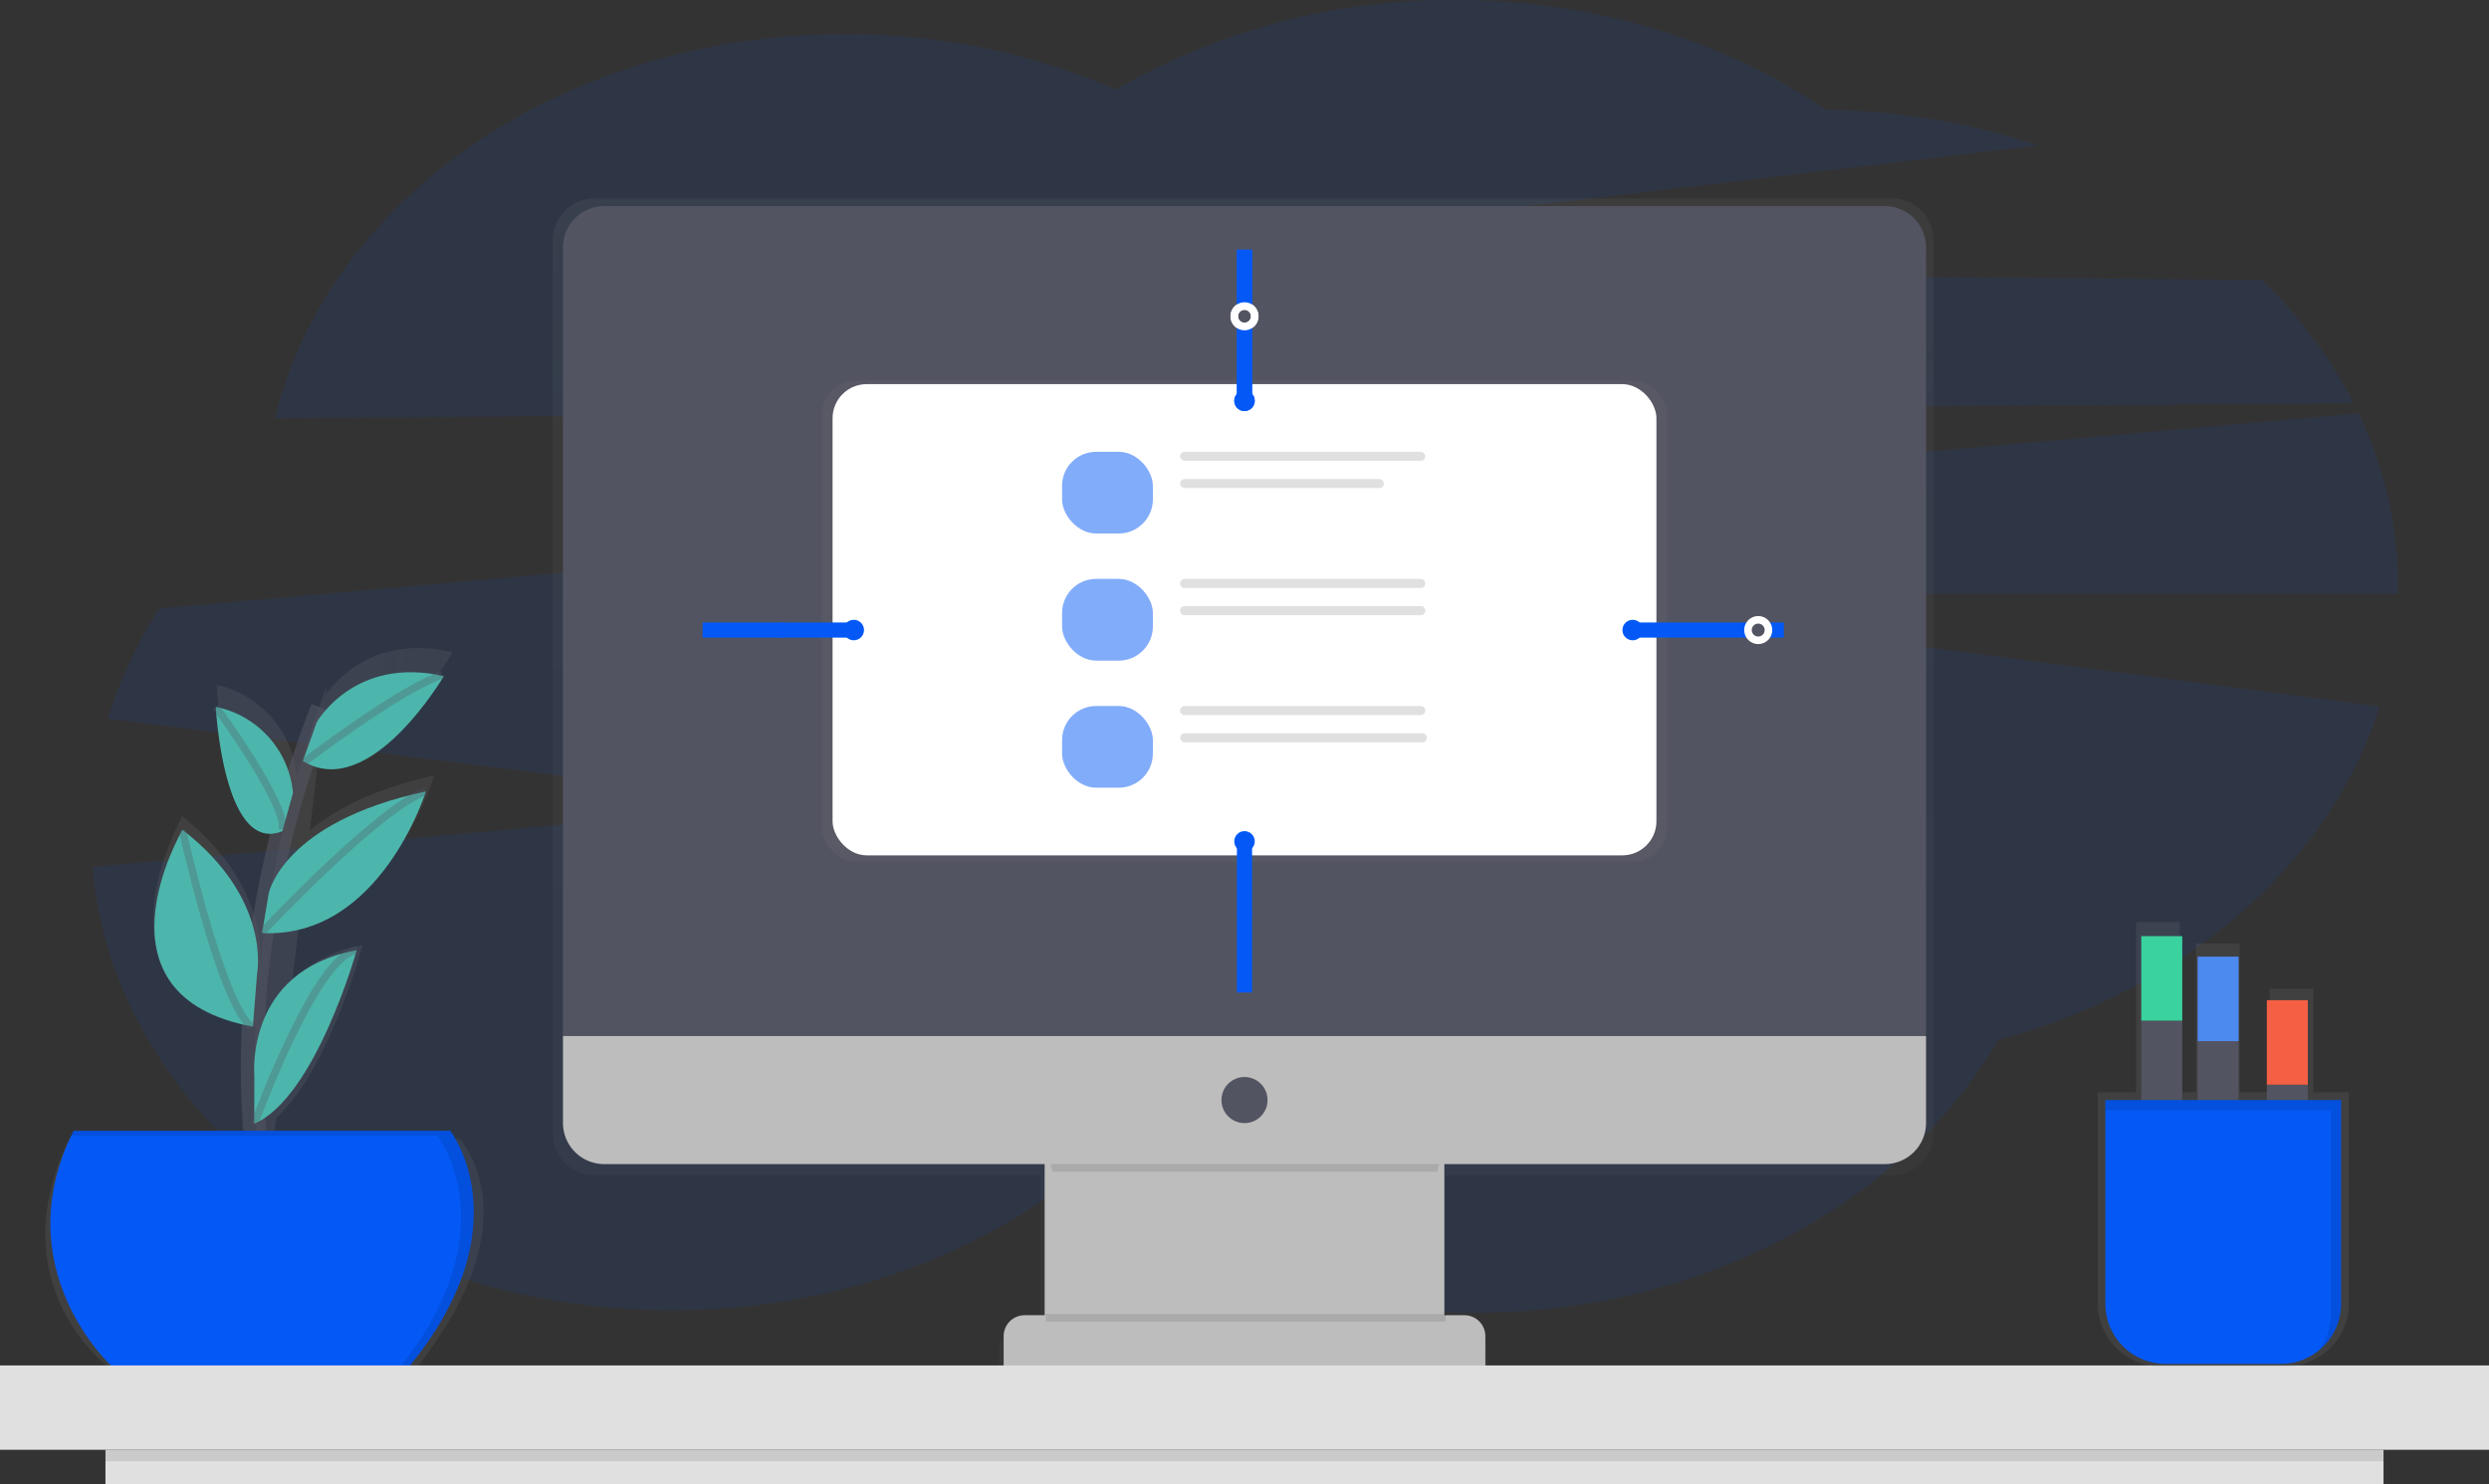 <svg xmlns="http://www.w3.org/2000/svg" xmlns:xlink="http://www.w3.org/1999/xlink" width="328.5" height="195.954" viewBox="0 0 328.5 195.954"><rect x="0" y="0" width="328.5" height="195.954" fill="#333333" stroke="none"/><defs><style>.a,.j{fill:#0459f6;}.a,.e,.r{opacity:0.1;}.b{opacity:0.7;}.c{fill:url(#a);}.d{fill:#bdbdbd;}.f{fill:#535461;}.g{opacity:0.5;}.h{fill:url(#b);}.i{fill:#fff;}.k{fill:#e0e0e0;}.l,.m,.o,.q{fill:none;stroke-miterlimit:10;}.l{stroke:#0459f6;stroke-width:2px;}.m{stroke:#fff;}.n{fill:url(#c);}.o,.q{stroke:#535461;}.o{stroke-width:3px;opacity:0.6;}.p{fill:#4db6ac;}.q{opacity:0.3;}.s{fill:url(#d);}.t{fill:#3ad29f;}.u{fill:#4d8af0;}.v{fill:#f55f44;}</style><linearGradient id="a" x1="0.712" y1="-0.35" x2="0.712" y2="0.65" gradientUnits="objectBoundingBox"><stop offset="0" stop-color="gray" stop-opacity="0.251"/><stop offset="0.54" stop-color="gray" stop-opacity="0.122"/><stop offset="1" stop-color="gray" stop-opacity="0.102"/></linearGradient><linearGradient id="b" x1="0.5" y1="0.927" x2="0.5" y2="1.927" xlink:href="#a"/><linearGradient id="c" x1="0.668" y1="-0.664" x2="1.668" y2="-0.664" xlink:href="#a"/><linearGradient id="d" x1="1.167" y1="-2" x2="2.167" y2="-2" xlink:href="#a"/></defs><path class="a" d="M419.027,26.029A62.289,62.289,0,0,0,406.955,9.77L239.5,8.375,377.371-7.995A90.838,90.838,0,0,0,349.4-12.686C336.125-21.747,319.066-27.2,300.458-27.2a87.948,87.948,0,0,0-44.72,11.829,89.732,89.732,0,0,0-35.844-7.3c-37.207,0-68.21,21.785-75.166,50.677Z" transform="translate(-108.413 27.195)"/><path class="a" d="M384.726,141.238a53.053,53.053,0,0,0-5.219-22.868L89.284,144.133a56.473,56.473,0,0,0-6.8,14.517l89.874,11.326-91.923,8.259c2.766,32.7,35.931,58.532,76.445,58.532,20.393,0,38.922-6.546,52.653-17.218,13.774,10.874,32.473,17.555,53.095,17.555,30.583,0,56.981-14.722,69.273-36.009,24.661-6.617,43.818-23.234,50.375-44.017l-113.657-14.9H384.726Z" transform="translate(-68.226 -63.792)"/><g class="b" transform="translate(72.947 26.199)"><path class="c" d="M392.472,0H221.235a5.536,5.536,0,0,0-5.515,5.553V123.407a5.536,5.536,0,0,0,5.515,5.553h58.894V149.3h-2.685a2.806,2.806,0,0,0-2.8,2.817h0V156.2h5.482v2.414h53.449V156.2h5.482V152.12a2.807,2.807,0,0,0-2.8-2.817h-2.526v-.176h-.172V128.96h58.907a5.536,5.536,0,0,0,5.515-5.553V5.553A5.536,5.536,0,0,0,392.472,0Z" transform="translate(-215.72)"/></g><rect class="d" width="52.753" height="31.111" transform="translate(137.874 151.656)"/><g class="e" transform="translate(137.705 150.303)"><path d="M408.427,371.4h50.781c.612-2.661,1.1-4.4,1.1-4.4H407.22S407.764,368.728,408.427,371.4Z" transform="translate(-407.22 -367)"/></g><path class="f" d="M225.164,3H394.176a5.444,5.444,0,0,1,5.444,5.444V112.563H219.72V8.444A5.444,5.444,0,0,1,225.164,3Z" transform="translate(-145.42 24.213)"/><path class="d" d="M394.176,343.908H225.164a5.444,5.444,0,0,1-5.444-5.444V327h179.9v11.464A5.444,5.444,0,0,1,394.176,343.908Z" transform="translate(-145.42 -190.223)"/><circle class="f" cx="3.043" cy="3.043" r="3.043" transform="translate(161.207 142.187)"/><path class="d" d="M394.483,436h58.048a2.763,2.763,0,0,1,2.763,2.763v4H391.72v-4A2.763,2.763,0,0,1,394.483,436Z" transform="translate(-259.257 -262.364)"/><g class="g" transform="translate(108.454 50.249)"><rect class="h" width="111.592" height="63.493" rx="4.5"/></g><rect class="i" width="108.731" height="62.208" rx="4.5" transform="translate(109.884 50.715)"/><g class="g" transform="translate(140.173 59.646)"><rect class="j" width="11.984" height="10.787" rx="4.5" transform="translate(0 0)"/></g><rect class="k" width="32.358" height="1.197" rx="0.599" transform="translate(155.752 59.646)"/><rect class="k" width="26.897" height="1.197" rx="0.599" transform="translate(155.752 63.244)"/><g class="g" transform="translate(140.173 76.426)"><rect class="j" width="11.984" height="10.787" rx="4.5"/></g><path class="k" d="M461.189,148.53H492.35a.6.6,0,0,1,.6.6h0a.6.6,0,0,1-.6.6H461.189a.6.6,0,0,1-.6-.6h0A.6.6,0,0,1,461.189,148.53Z" transform="translate(-304.838 -72.104)"/><path class="k" d="M461.189,159.16H492.35a.6.6,0,0,1,.6.6h0a.6.6,0,0,1-.6.6H461.189a.6.6,0,0,1-.6-.6h0A.6.6,0,0,1,461.189,159.16Z" transform="translate(-304.838 -79.14)"/><g class="g" transform="translate(140.173 93.205)"><rect class="j" width="11.984" height="10.787" rx="4.5"/></g><path class="k" d="M461.189,198.15H492.35a.6.6,0,0,1,.6.6h0a.6.6,0,0,1-.6.6H461.189a.6.6,0,0,1-.6-.6h0A.6.6,0,0,1,461.189,198.15Z" transform="translate(-304.838 -104.945)"/><rect class="k" width="32.575" height="1.197" rx="0.599" transform="translate(155.752 96.8)"/><line class="l" y1="7.439" transform="translate(164.25 32.962)"/><line class="l" y1="9.763" transform="translate(164.25 43.151)"/><circle class="j" cx="1.353" cy="1.353" r="1.353" transform="translate(162.897 51.561)"/><circle class="m" cx="1.353" cy="1.353" r="1.353" transform="translate(162.897 40.402)"/><line class="l" y1="7.439" transform="translate(164.25 32.962)"/><line class="l" y1="9.763" transform="translate(164.25 43.151)"/><circle class="j" cx="1.353" cy="1.353" r="1.353" transform="translate(162.897 51.561)"/><circle class="m" cx="1.353" cy="1.353" r="1.353" transform="translate(162.897 40.402)"/><line class="l" y2="10.483" transform="translate(164.25 120.545)"/><line class="l" y2="9.763" transform="translate(164.25 111.077)"/><circle class="j" cx="1.353" cy="1.353" r="1.353" transform="translate(162.897 109.724)"/><line class="l" x1="10.652" transform="translate(92.73 83.179)"/><line class="l" x1="9.763" transform="translate(102.918 83.179)"/><circle class="j" cx="1.353" cy="1.353" r="1.353" transform="translate(111.328 81.826)"/><g class="e" transform="translate(138.043 173.467)"><rect width="52.753" height="1.014"/></g><g class="b" transform="translate(5.993 85.55)"><path class="n" d="M72.327,240.286H47.844l.338-2.753c6.919-6.212,11.393-22.761,11.393-22.761a2.294,2.294,0,0,0-.294.061,17.19,17.19,0,0,0-8.965,4.491L51.175,212c12.782-2.753,17.851-19.66,17.851-19.66-8.156,1.809-13.242,4.609-16.4,7.267l1.258-10.76c8.643,2.966,17.584-12.789,17.584-12.789l-.338-.071.169-.108-.257.091c-9.553-2.059-14.659,3.4-16.316,5.671l.125-1.055q-.379,1.014-.737,1.988h0v.027q-1.014,2.749-1.856,5.431h0q-.734,2.289-1.373,4.531v-.02a13.593,13.593,0,0,0-10.544-12.157s1.065,20.989,9.107,17.554h0c-.744,3.043-1.353,5.972-1.88,8.816h0q-.5,2.776-.879,5.411l-.047.054.047-.041-.02.139h0q-.338,2.391-.575,4.66c.156-2.915-.375-11.335-10.3-19.248,0,0-13.188,23.177,9.3,27.729l.149.129-.034-.1.2.044.091-1.19a124.882,124.882,0,0,0,.078,14.913h0c.024.338.047.676.071,1H20.89c-9.448,19.542,5.248,30.252,5.248,30.252H66.717C82.475,250.634,72.327,240.286,72.327,240.286Zm-26.376-22.21Z" transform="translate(-17.722 -175.513)"/></g><path class="o" d="M99.883,263.25S93.458,235.183,107.66,199" transform="translate(-65.147 -105.508)"/><path class="j" d="M22.729,364H72.438s9.807,12.512-5.411,31.111H27.8S13.6,382.261,22.729,364Z" transform="translate(-13.017 -214.712)"/><path class="p" d="M120.043,191.575s4.94-8.792,16.776-6.087c0,0-9.783,16.658-18.6,11.2Z" transform="translate(-78.243 -96.223)"/><path class="p" d="M94.409,209.859A12.764,12.764,0,0,0,84.22,198.5s1.014,19.613,8.792,16.4Z" transform="translate(-55.74 -105.177)"/><path class="p" d="M103.162,244.979s1.809-9.421,20.746-13.479c0,0-6.039,19.485-21.618,18.7Z" transform="translate(-67.7 -127.018)"/><path class="p" d="M73.806,265.481S75.8,255.63,63.963,246.5c0,0-12.85,21.869,9.293,25.981Z" transform="translate(-39.879 -136.945)"/><path class="p" d="M99.215,310.127s-1.373-13.922,13.506-16.627c0,0-5.434,19.441-13.526,22.907Z" transform="translate(-65.642 -168.052)"/><path class="q" d="M118.72,197.5s12.85-9.807,18.261-11.5" transform="translate(-78.574 -96.904)"/><path class="q" d="M102.22,250.1s15.555-16.57,21.642-18.6" transform="translate(-67.654 -127.018)"/><path class="q" d="M84.22,198.5s9.468,12.85,8.792,16.232" transform="translate(-55.74 -105.177)"/><path class="q" d="M71.22,246.5s5.072,22.995,9.13,26.038" transform="translate(-47.136 -136.945)"/><path class="q" d="M99.22,316.495s8.116-22.318,13.526-22.995" transform="translate(-65.668 -168.052)"/><g class="e" transform="translate(9.374 149.288)"><path d="M77.767,364H28.058c-.112.227-.22.453-.338.676H76.077s9.566,12.211-4.869,30.434h1.15C87.574,376.512,77.767,364,77.767,364Z" transform="translate(-27.72 -364)"/></g><rect class="k" width="328.5" height="11.136" transform="translate(0 180.264)"/><rect class="k" width="300.659" height="4.555" transform="translate(13.919 191.399)"/><rect class="r" width="300.659" height="1.518" transform="translate(13.919 191.399)"/><line class="l" x2="2.029" transform="translate(233.403 83.179)"/><line class="l" x2="15.177" transform="translate(215.481 83.179)"/><circle class="j" cx="1.353" cy="1.353" r="1.353" transform="translate(214.128 81.826)"/><circle class="m" cx="1.353" cy="1.353" r="1.353" transform="translate(230.698 81.826)"/><g class="b" transform="translate(276.857 121.745)"><path class="s" d="M850.507,337.443l.034-.051q.1-.162.206-.338l.037-.064q.1-.166.186-.338l.03-.058c.068-.132.132-.264.189-.4h0a8.065,8.065,0,0,0,.318-.849l.034-.112c.031-.1.061-.21.088-.315l.034-.149q.034-.142.061-.287a.915.915,0,0,1,.031-.162c.01-.054.03-.189.044-.287a.733.733,0,0,1,.021-.166,1.8,1.8,0,0,0,.027-.311V305.021h-4.683V291.332h-5.749v13.689h-3.963V285.36H831.7v19.661h-2.161V282.55h-5.749v22.471H818.72v27.932a8.357,8.357,0,0,0,8.454,8.251h16.232a8.517,8.517,0,0,0,6.844-3.4h0Q850.375,337.623,850.507,337.443Z" transform="translate(-818.72 -282.55)"/></g><rect class="f" width="5.411" height="33.816" transform="translate(282.605 134.748)"/><rect class="t" width="5.411" height="11.159" transform="translate(282.605 123.588)"/><rect class="f" width="5.411" height="33.816" transform="translate(290.045 137.453)"/><rect class="u" width="5.411" height="11.159" transform="translate(290.045 126.294)"/><rect class="f" width="5.411" height="33.816" transform="translate(299.175 143.202)"/><rect class="v" width="5.411" height="11.159" transform="translate(299.175 132.042)"/><path class="j" d="M821.72,352h31.111v26.884a7.947,7.947,0,0,1-7.947,7.947H829.667a7.947,7.947,0,0,1-7.947-7.947V352Z" transform="translate(-543.849 -206.77)"/><g class="e" transform="translate(277.871 145.231)"><path d="M821.72,352v1.353h29.758v26.884a7.91,7.91,0,0,1-1.691,4.9,7.93,7.93,0,0,0,3.043-6.253V352Z" transform="translate(-821.72 -352)"/></g></svg>
